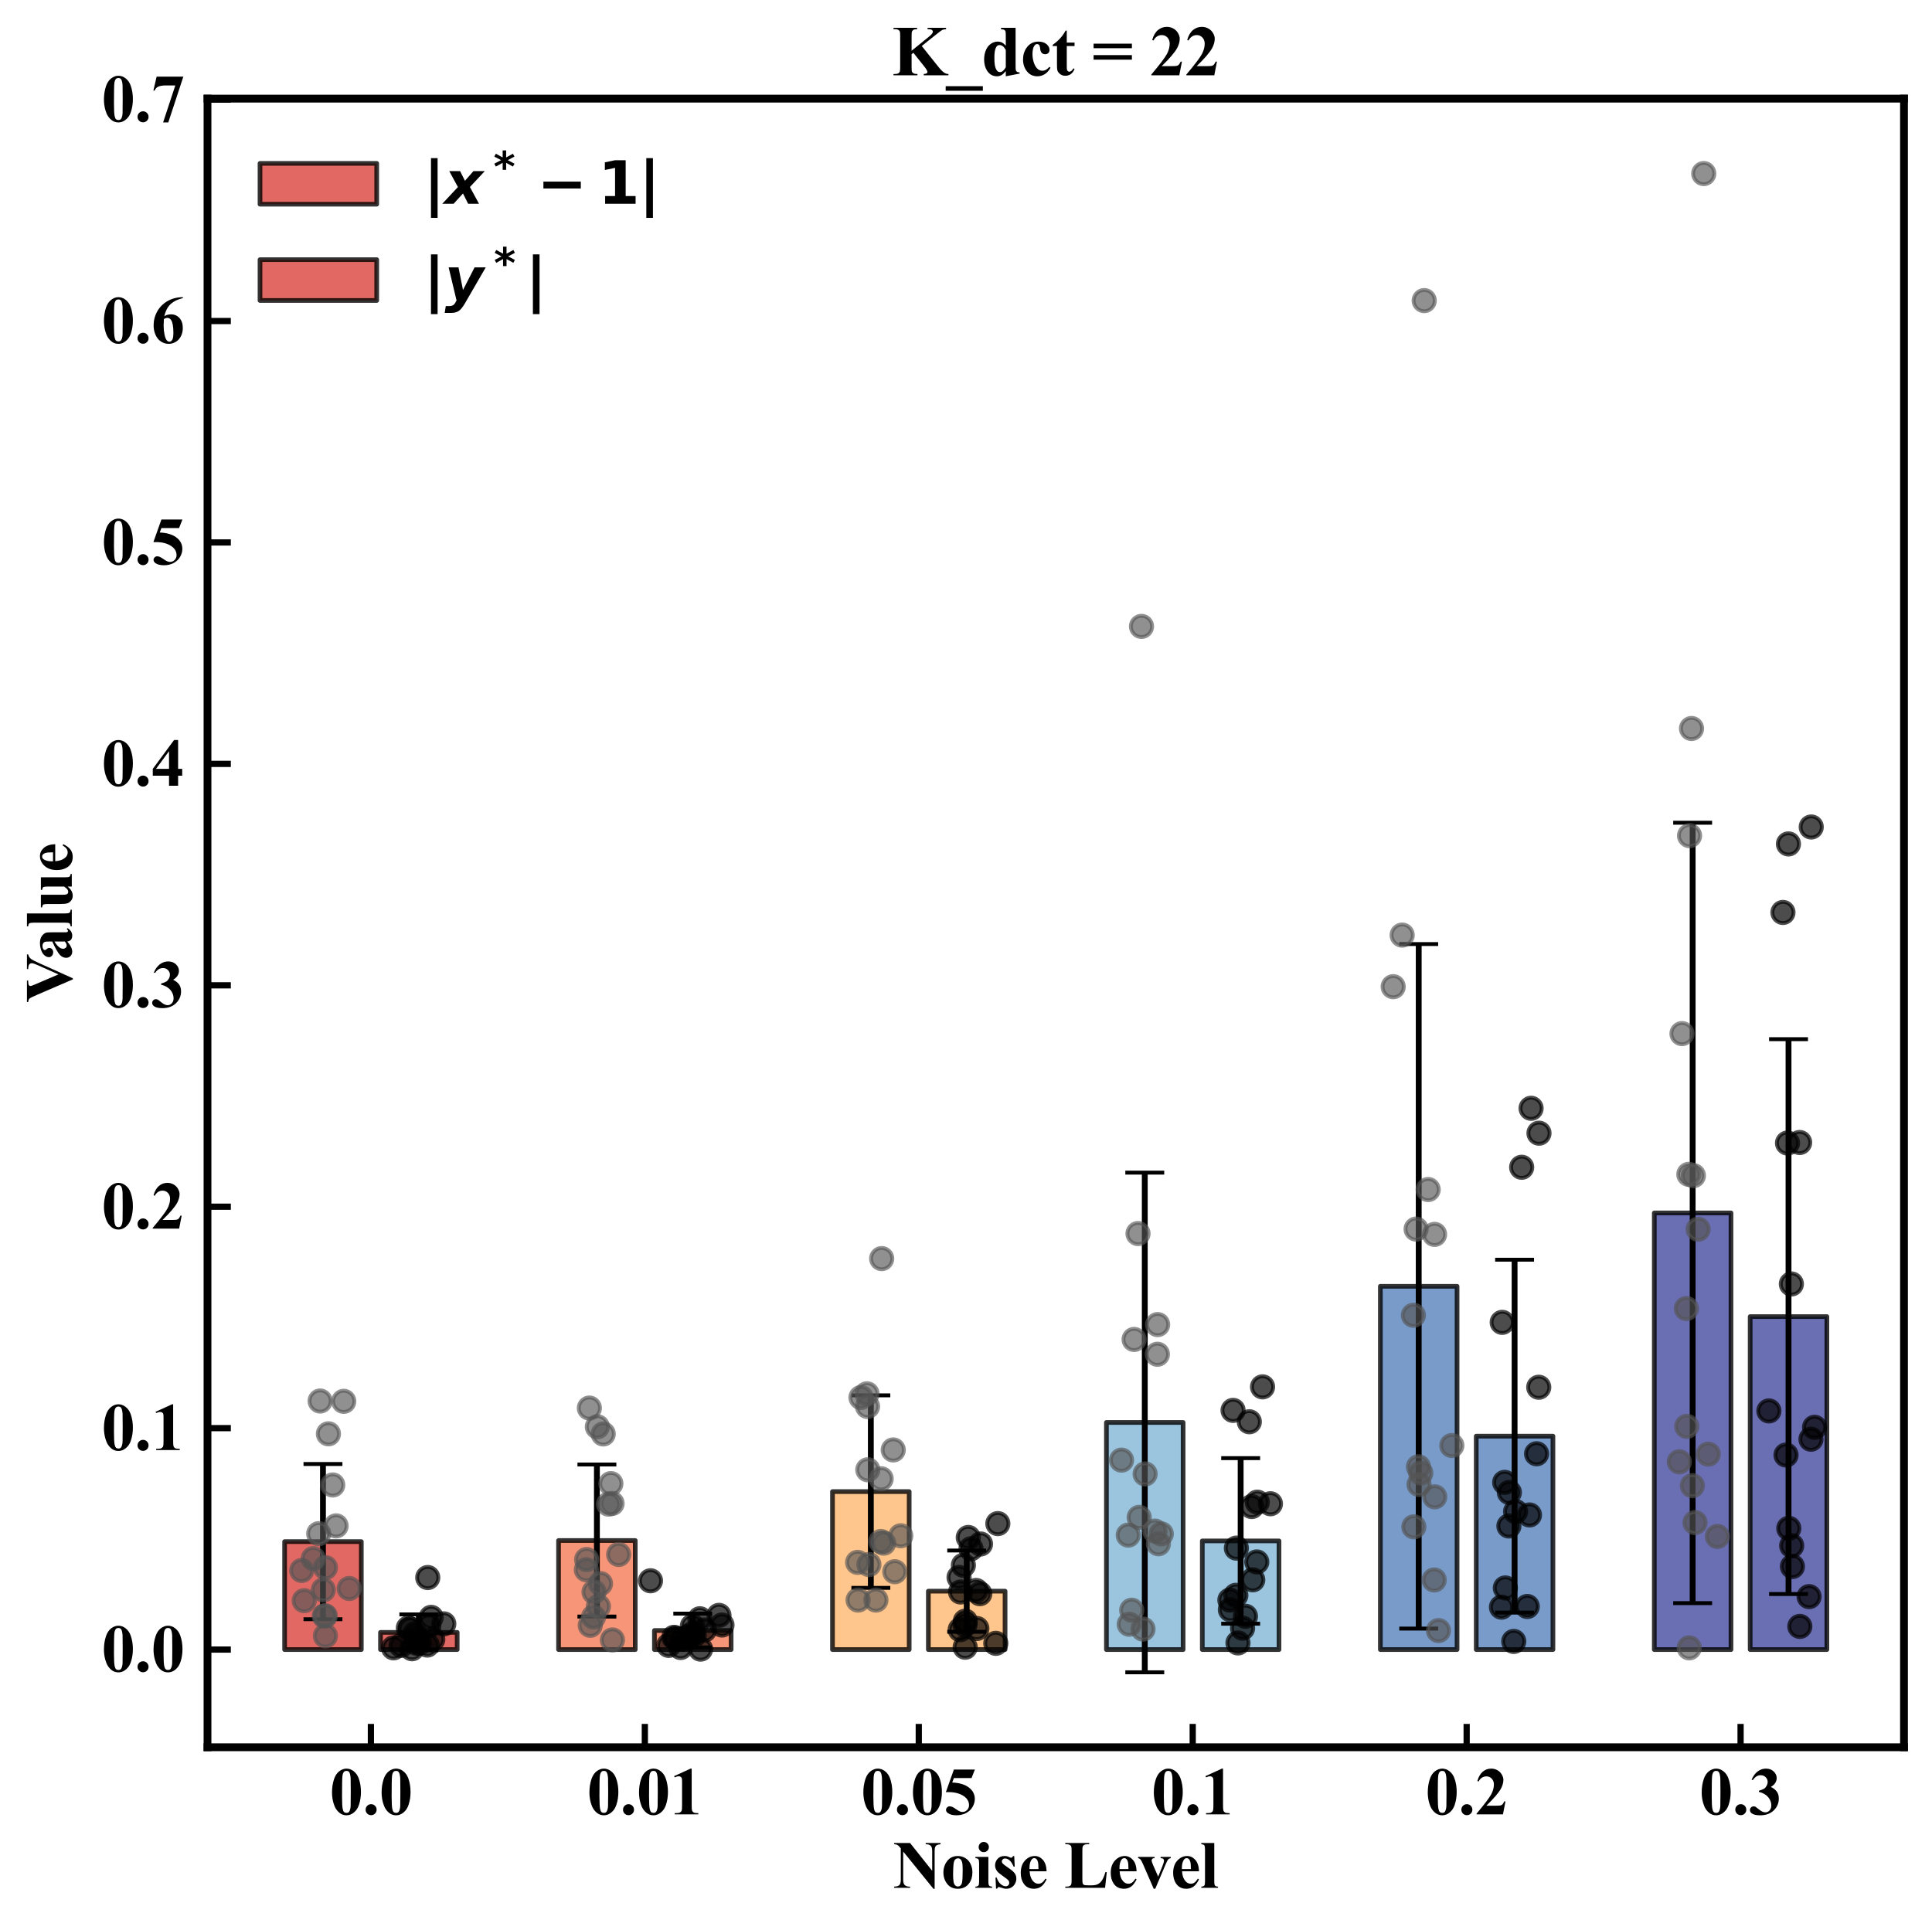 <?xml version="1.0" encoding="utf-8" standalone="no"?>
<!DOCTYPE svg PUBLIC "-//W3C//DTD SVG 1.1//EN"
  "http://www.w3.org/Graphics/SVG/1.1/DTD/svg11.dtd">
<svg xmlns:xlink="http://www.w3.org/1999/xlink" width="496.674pt" height="496.271pt" viewBox="0 0 496.674 496.271" xmlns="http://www.w3.org/2000/svg" version="1.1">
 <defs>
  <style type="text/css">*{stroke-linejoin: round; stroke-linecap: butt}</style>
 </defs>
 <g id="figure_1">
  <g id="patch_1">
   <path d="M 0 496.271 
L 496.674 496.271 
L 496.674 0 
L 0 0 
z
" style="fill: #ffffff"/>
  </g>
  <g id="axes_1">
   <g id="patch_2">
    <path d="M 53.344 449.284 
L 489.474 449.284 
L 489.474 25.364 
L 53.344 25.364 
z
" style="fill: #ffffff"/>
   </g>
   <g id="patch_3">
    <path d="M 73.168 424.167 
L 92.886 424.167 
L 92.886 396.407 
L 73.168 396.407 
z
" clip-path="url(#pfd3cba67b7)" style="fill: #db443c; opacity: 0.8; stroke: #000000; stroke-width: 1.2; stroke-linejoin: miter"/>
   </g>
   <g id="patch_4">
    <path d="M 143.591 424.167 
L 163.309 424.167 
L 163.309 396.129 
L 143.591 396.129 
z
" clip-path="url(#pfd3cba67b7)" style="fill: #f57b56; opacity: 0.8; stroke: #000000; stroke-width: 1.2; stroke-linejoin: miter"/>
   </g>
   <g id="patch_5">
    <path d="M 214.014 424.167 
L 233.732 424.167 
L 233.732 383.549 
L 214.014 383.549 
z
" clip-path="url(#pfd3cba67b7)" style="fill: #fdb670; opacity: 0.8; stroke: #000000; stroke-width: 1.2; stroke-linejoin: miter"/>
   </g>
   <g id="patch_6">
    <path d="M 284.437 424.167 
L 304.155 424.167 
L 304.155 365.772 
L 284.437 365.772 
z
" clip-path="url(#pfd3cba67b7)" style="fill: #82b5d5; opacity: 0.8; stroke: #000000; stroke-width: 1.2; stroke-linejoin: miter"/>
   </g>
   <g id="patch_7">
    <path d="M 354.86 424.167 
L 374.578 424.167 
L 374.578 330.76 
L 354.86 330.76 
z
" clip-path="url(#pfd3cba67b7)" style="fill: #5682bb; opacity: 0.8; stroke: #000000; stroke-width: 1.2; stroke-linejoin: miter"/>
   </g>
   <g id="patch_8">
    <path d="M 425.283 424.167 
L 445.001 424.167 
L 445.001 311.89 
L 425.283 311.89 
z
" clip-path="url(#pfd3cba67b7)" style="fill: #454a9f; opacity: 0.8; stroke: #000000; stroke-width: 1.2; stroke-linejoin: miter"/>
   </g>
   <g id="patch_9">
    <path d="M 97.816 424.167 
L 117.534 424.167 
L 117.534 419.751 
L 97.816 419.751 
z
" clip-path="url(#pfd3cba67b7)" style="fill: #db443c; opacity: 0.8; stroke: #000000; stroke-width: 1.2; stroke-linejoin: miter"/>
   </g>
   <g id="patch_10">
    <path d="M 168.239 424.167 
L 187.957 424.167 
L 187.957 419.267 
L 168.239 419.267 
z
" clip-path="url(#pfd3cba67b7)" style="fill: #f57b56; opacity: 0.8; stroke: #000000; stroke-width: 1.2; stroke-linejoin: miter"/>
   </g>
   <g id="patch_11">
    <path d="M 238.662 424.167 
L 258.38 424.167 
L 258.38 409.145 
L 238.662 409.145 
z
" clip-path="url(#pfd3cba67b7)" style="fill: #fdb670; opacity: 0.8; stroke: #000000; stroke-width: 1.2; stroke-linejoin: miter"/>
   </g>
   <g id="patch_12">
    <path d="M 309.085 424.167 
L 328.803 424.167 
L 328.803 396.229 
L 309.085 396.229 
z
" clip-path="url(#pfd3cba67b7)" style="fill: #82b5d5; opacity: 0.8; stroke: #000000; stroke-width: 1.2; stroke-linejoin: miter"/>
   </g>
   <g id="patch_13">
    <path d="M 379.508 424.167 
L 399.226 424.167 
L 399.226 369.291 
L 379.508 369.291 
z
" clip-path="url(#pfd3cba67b7)" style="fill: #5682bb; opacity: 0.8; stroke: #000000; stroke-width: 1.2; stroke-linejoin: miter"/>
   </g>
   <g id="patch_14">
    <path d="M 449.931 424.167 
L 469.65 424.167 
L 469.65 338.546 
L 449.931 338.546 
z
" clip-path="url(#pfd3cba67b7)" style="fill: #454a9f; opacity: 0.8; stroke: #000000; stroke-width: 1.2; stroke-linejoin: miter"/>
   </g>
   <g id="matplotlib.axis_1">
    <g id="xtick_1">
     <g id="line2d_1">
      <defs>
       <path id="m4e5612e20b" d="M 0 0 
L 0 -6 
" style="stroke: #000000; stroke-width: 1.6"/>
      </defs>
      <g>
       <use xlink:href="#m4e5612e20b" x="95.351" y="449.284" style="stroke: #000000; stroke-width: 1.6"/>
      </g>
     </g>
     <g id="text_1">
      <!-- 0.0 -->
      <g transform="translate(84.726 466.541) scale(0.17 -0.17)">
       <defs>
        <path id="TimesNewRomanPS-BoldMT-30" d="M 2966 2119 
Q 2966 1484 2788 934 
Q 2681 597 2501 381 
Q 2322 166 2094 39 
Q 1866 -88 1597 -88 
Q 1291 -88 1044 68 
Q 797 225 606 516 
Q 469 728 366 1081 
Q 231 1559 231 2069 
Q 231 2759 425 3338 
Q 584 3816 909 4070 
Q 1234 4325 1597 4325 
Q 1966 4325 2286 4073 
Q 2606 3822 2756 3397 
Q 2966 2813 2966 2119 
z
M 2003 2125 
Q 2003 3238 1991 3422 
Q 1959 3856 1841 4009 
Q 1763 4109 1588 4109 
Q 1453 4109 1375 4034 
Q 1259 3925 1218 3648 
Q 1178 3372 1178 1719 
Q 1178 819 1241 513 
Q 1288 291 1375 216 
Q 1463 141 1606 141 
Q 1763 141 1841 241 
Q 1972 416 1991 781 
L 2003 2125 
z
" transform="scale(0.016)"/>
        <path id="TimesNewRomanPS-BoldMT-2e" d="M 800 963 
Q 1019 963 1170 809 
Q 1322 656 1322 441 
Q 1322 225 1169 73 
Q 1016 -78 800 -78 
Q 584 -78 432 73 
Q 281 225 281 441 
Q 281 656 432 809 
Q 584 963 800 963 
z
" transform="scale(0.016)"/>
       </defs>
       <use xlink:href="#TimesNewRomanPS-BoldMT-30"/>
       <use xlink:href="#TimesNewRomanPS-BoldMT-2e" x="50"/>
       <use xlink:href="#TimesNewRomanPS-BoldMT-30" x="75"/>
      </g>
     </g>
    </g>
    <g id="xtick_2">
     <g id="line2d_2">
      <g>
       <use xlink:href="#m4e5612e20b" x="165.774" y="449.284" style="stroke: #000000; stroke-width: 1.6"/>
      </g>
     </g>
     <g id="text_2">
      <!-- 0.01 -->
      <g transform="translate(150.899 466.541) scale(0.17 -0.17)">
       <defs>
        <path id="TimesNewRomanPS-BoldMT-31" d="M 2084 4325 
L 2084 859 
Q 2084 469 2118 361 
Q 2153 253 2262 184 
Q 2372 116 2613 116 
L 2709 116 
L 2709 0 
L 478 0 
L 478 116 
L 591 116 
Q 863 116 978 178 
Q 1094 241 1134 350 
Q 1175 459 1175 859 
L 1175 3056 
Q 1175 3350 1147 3423 
Q 1119 3497 1042 3548 
Q 966 3600 866 3600 
Q 706 3600 478 3500 
L 422 3613 
L 1981 4325 
L 2084 4325 
z
" transform="scale(0.016)"/>
       </defs>
       <use xlink:href="#TimesNewRomanPS-BoldMT-30"/>
       <use xlink:href="#TimesNewRomanPS-BoldMT-2e" x="50"/>
       <use xlink:href="#TimesNewRomanPS-BoldMT-30" x="75"/>
       <use xlink:href="#TimesNewRomanPS-BoldMT-31" x="125"/>
      </g>
     </g>
    </g>
    <g id="xtick_3">
     <g id="line2d_3">
      <g>
       <use xlink:href="#m4e5612e20b" x="236.197" y="449.284" style="stroke: #000000; stroke-width: 1.6"/>
      </g>
     </g>
     <g id="text_3">
      <!-- 0.05 -->
      <g transform="translate(221.322 466.541) scale(0.17 -0.17)">
       <defs>
        <path id="TimesNewRomanPS-BoldMT-35" d="M 975 4238 
L 2959 4238 
L 2644 3431 
L 975 3431 
L 816 3009 
Q 1894 2969 2475 2472 
Q 2953 2063 2953 1453 
Q 2953 1063 2731 689 
Q 2509 316 2106 114 
Q 1703 -88 1222 -88 
Q 703 -88 425 106 
Q 231 244 231 419 
Q 231 553 332 656 
Q 434 759 569 759 
Q 691 759 816 709 
Q 941 659 1244 447 
Q 1434 316 1572 266 
Q 1669 228 1791 228 
Q 2047 228 2226 415 
Q 2406 603 2406 866 
Q 2406 1416 1856 1759 
Q 1306 2103 469 2103 
Q 384 2103 216 2100 
L 975 4238 
z
" transform="scale(0.016)"/>
       </defs>
       <use xlink:href="#TimesNewRomanPS-BoldMT-30"/>
       <use xlink:href="#TimesNewRomanPS-BoldMT-2e" x="50"/>
       <use xlink:href="#TimesNewRomanPS-BoldMT-30" x="75"/>
       <use xlink:href="#TimesNewRomanPS-BoldMT-35" x="125"/>
      </g>
     </g>
    </g>
    <g id="xtick_4">
     <g id="line2d_4">
      <g>
       <use xlink:href="#m4e5612e20b" x="306.62" y="449.284" style="stroke: #000000; stroke-width: 1.6"/>
      </g>
     </g>
     <g id="text_4">
      <!-- 0.1 -->
      <g transform="translate(295.995 466.541) scale(0.17 -0.17)">
       <use xlink:href="#TimesNewRomanPS-BoldMT-30"/>
       <use xlink:href="#TimesNewRomanPS-BoldMT-2e" x="50"/>
       <use xlink:href="#TimesNewRomanPS-BoldMT-31" x="75"/>
      </g>
     </g>
    </g>
    <g id="xtick_5">
     <g id="line2d_5">
      <g>
       <use xlink:href="#m4e5612e20b" x="377.043" y="449.284" style="stroke: #000000; stroke-width: 1.6"/>
      </g>
     </g>
     <g id="text_5">
      <!-- 0.2 -->
      <g transform="translate(366.418 466.541) scale(0.17 -0.17)">
       <defs>
        <path id="TimesNewRomanPS-BoldMT-32" d="M 2650 0 
L 156 0 
L 156 69 
Q 1303 1434 1548 1906 
Q 1794 2378 1794 2828 
Q 1794 3156 1591 3373 
Q 1388 3591 1094 3591 
Q 613 3591 347 3109 
L 231 3150 
Q 400 3750 744 4037 
Q 1088 4325 1538 4325 
Q 1859 4325 2125 4175 
Q 2391 4025 2541 3764 
Q 2691 3503 2691 3275 
Q 2691 2859 2459 2431 
Q 2144 1853 1081 819 
L 1997 819 
Q 2334 819 2436 847 
Q 2538 875 2603 942 
Q 2669 1009 2775 1225 
L 2888 1225 
L 2650 0 
z
" transform="scale(0.016)"/>
       </defs>
       <use xlink:href="#TimesNewRomanPS-BoldMT-30"/>
       <use xlink:href="#TimesNewRomanPS-BoldMT-2e" x="50"/>
       <use xlink:href="#TimesNewRomanPS-BoldMT-32" x="75"/>
      </g>
     </g>
    </g>
    <g id="xtick_6">
     <g id="line2d_6">
      <g>
       <use xlink:href="#m4e5612e20b" x="447.466" y="449.284" style="stroke: #000000; stroke-width: 1.6"/>
      </g>
     </g>
     <g id="text_6">
      <!-- 0.3 -->
      <g transform="translate(436.841 466.541) scale(0.17 -0.17)">
       <defs>
        <path id="TimesNewRomanPS-BoldMT-33" d="M 947 2125 
L 947 2234 
Q 1303 2338 1440 2427 
Q 1578 2516 1678 2698 
Q 1778 2881 1778 3069 
Q 1778 3328 1589 3514 
Q 1400 3700 1119 3700 
Q 681 3700 375 3238 
L 259 3278 
Q 484 3800 836 4062 
Q 1188 4325 1619 4325 
Q 2059 4325 2345 4056 
Q 2631 3788 2631 3428 
Q 2631 3194 2498 2976 
Q 2366 2759 2081 2594 
Q 2447 2416 2639 2155 
Q 2831 1894 2831 1500 
Q 2831 838 2351 373 
Q 1872 -91 1066 -91 
Q 528 -91 281 88 
Q 103 213 103 409 
Q 103 553 206 654 
Q 309 756 444 756 
Q 547 756 638 713 
Q 688 688 992 439 
Q 1297 191 1563 191 
Q 1794 191 1959 373 
Q 2125 556 2125 838 
Q 2125 1266 1825 1627 
Q 1525 1988 947 2125 
z
" transform="scale(0.016)"/>
       </defs>
       <use xlink:href="#TimesNewRomanPS-BoldMT-30"/>
       <use xlink:href="#TimesNewRomanPS-BoldMT-2e" x="50"/>
       <use xlink:href="#TimesNewRomanPS-BoldMT-33" x="75"/>
      </g>
     </g>
    </g>
    <g id="text_7">
     <!-- Noise Level -->
     <g transform="translate(229.624 485.435) scale(0.17 -0.17)">
      <defs>
       <path id="TimesNewRomanPS-BoldMT-4e" d="M 1594 4238 
L 3684 1609 
L 3684 3431 
Q 3684 3813 3575 3947 
Q 3425 4128 3072 4122 
L 3072 4238 
L 4472 4238 
L 4472 4122 
Q 4203 4088 4111 4033 
Q 4019 3978 3967 3854 
Q 3916 3731 3916 3431 
L 3916 -97 
L 3809 -97 
L 944 3431 
L 944 738 
Q 944 372 1111 244 
Q 1278 116 1494 116 
L 1594 116 
L 1594 0 
L 91 0 
L 91 116 
Q 441 119 578 259 
Q 716 400 716 738 
L 716 3728 
L 625 3841 
Q 491 4009 387 4062 
Q 284 4116 91 4122 
L 91 4238 
L 1594 4238 
z
" transform="scale(0.016)"/>
       <path id="TimesNewRomanPS-BoldMT-6f" d="M 1594 3009 
Q 1975 3009 2303 2812 
Q 2631 2616 2801 2253 
Q 2972 1891 2972 1459 
Q 2972 838 2656 419 
Q 2275 -88 1603 -88 
Q 944 -88 587 375 
Q 231 838 231 1447 
Q 231 2075 595 2542 
Q 959 3009 1594 3009 
z
M 1606 2788 
Q 1447 2788 1333 2667 
Q 1219 2547 1183 2192 
Q 1147 1838 1147 1206 
Q 1147 872 1191 581 
Q 1225 359 1337 243 
Q 1450 128 1594 128 
Q 1734 128 1828 206 
Q 1950 313 1991 503 
Q 2053 800 2053 1703 
Q 2053 2234 1993 2432 
Q 1934 2631 1819 2722 
Q 1738 2788 1606 2788 
z
" transform="scale(0.016)"/>
       <path id="TimesNewRomanPS-BoldMT-69" d="M 919 4338 
Q 1122 4338 1262 4195 
Q 1403 4053 1403 3853 
Q 1403 3653 1261 3512 
Q 1119 3372 919 3372 
Q 719 3372 578 3512 
Q 438 3653 438 3853 
Q 438 4053 578 4195 
Q 719 4338 919 4338 
z
M 1356 2922 
L 1356 606 
Q 1356 297 1428 211 
Q 1500 125 1709 113 
L 1709 0 
L 131 0 
L 131 113 
Q 325 119 419 225 
Q 481 297 481 606 
L 481 2313 
Q 481 2622 409 2708 
Q 338 2794 131 2806 
L 131 2922 
L 1356 2922 
z
" transform="scale(0.016)"/>
       <path id="TimesNewRomanPS-BoldMT-73" d="M 2063 3003 
L 2109 2006 
L 2003 2006 
Q 1813 2450 1608 2612 
Q 1403 2775 1200 2775 
Q 1072 2775 981 2689 
Q 891 2603 891 2491 
Q 891 2406 953 2328 
Q 1053 2200 1512 1889 
Q 1972 1578 2117 1361 
Q 2263 1144 2263 875 
Q 2263 631 2141 397 
Q 2019 163 1797 37 
Q 1575 -88 1306 -88 
Q 1097 -88 747 44 
Q 653 78 619 78 
Q 516 78 447 -78 
L 344 -78 
L 294 972 
L 400 972 
Q 541 559 786 353 
Q 1031 147 1250 147 
Q 1400 147 1495 239 
Q 1591 331 1591 463 
Q 1591 613 1497 722 
Q 1403 831 1078 1053 
Q 600 1384 459 1559 
Q 253 1816 253 2125 
Q 253 2463 486 2736 
Q 719 3009 1159 3009 
Q 1397 3009 1619 2894 
Q 1703 2847 1756 2847 
Q 1813 2847 1847 2870 
Q 1881 2894 1956 3003 
L 2063 3003 
z
" transform="scale(0.016)"/>
       <path id="TimesNewRomanPS-BoldMT-65" d="M 2691 1566 
L 1088 1566 
Q 1116 984 1397 647 
Q 1613 388 1916 388 
Q 2103 388 2256 492 
Q 2409 597 2584 869 
L 2691 800 
Q 2453 316 2165 114 
Q 1878 -88 1500 -88 
Q 850 -88 516 413 
Q 247 816 247 1413 
Q 247 2144 642 2576 
Q 1038 3009 1569 3009 
Q 2013 3009 2339 2645 
Q 2666 2281 2691 1566 
z
M 1922 1775 
Q 1922 2278 1867 2465 
Q 1813 2653 1697 2750 
Q 1631 2806 1522 2806 
Q 1359 2806 1256 2647 
Q 1072 2369 1072 1884 
L 1072 1775 
L 1922 1775 
z
" transform="scale(0.016)"/>
       <path id="TimesNewRomanPS-BoldMT-20" transform="scale(0.016)"/>
       <path id="TimesNewRomanPS-BoldMT-4c" d="M 4041 1488 
L 3881 0 
L 119 0 
L 119 116 
L 259 116 
Q 444 116 556 181 
Q 638 225 681 331 
Q 716 406 716 725 
L 716 3513 
Q 716 3838 681 3919 
Q 647 4000 542 4061 
Q 438 4122 259 4122 
L 119 4122 
L 119 4238 
L 2378 4238 
L 2378 4122 
L 2194 4122 
Q 2009 4122 1897 4056 
Q 1816 4013 1769 3906 
Q 1734 3831 1734 3513 
L 1734 813 
Q 1734 488 1771 398 
Q 1809 309 1919 266 
Q 1997 238 2297 238 
L 2650 238 
Q 2988 238 3213 356 
Q 3438 475 3602 731 
Q 3766 988 3913 1488 
L 4041 1488 
z
" transform="scale(0.016)"/>
       <path id="TimesNewRomanPS-BoldMT-76" d="M 1534 -88 
L 550 2178 
Q 372 2588 272 2697 
Q 200 2778 59 2806 
L 59 2922 
L 1613 2922 
L 1613 2806 
Q 1466 2806 1413 2753 
Q 1338 2684 1338 2591 
Q 1338 2475 1475 2156 
L 1956 1059 
L 2341 2006 
Q 2506 2413 2506 2581 
Q 2506 2678 2436 2739 
Q 2366 2800 2188 2806 
L 2188 2922 
L 3144 2922 
L 3144 2806 
Q 3006 2788 2918 2703 
Q 2831 2619 2656 2206 
L 1681 -88 
L 1534 -88 
z
" transform="scale(0.016)"/>
       <path id="TimesNewRomanPS-BoldMT-6c" d="M 1359 4238 
L 1359 606 
Q 1359 297 1431 211 
Q 1503 125 1713 113 
L 1713 0 
L 134 0 
L 134 113 
Q 328 119 422 225 
Q 484 297 484 606 
L 484 3631 
Q 484 3938 412 4023 
Q 341 4109 134 4122 
L 134 4238 
L 1359 4238 
z
" transform="scale(0.016)"/>
      </defs>
      <use xlink:href="#TimesNewRomanPS-BoldMT-4e"/>
      <use xlink:href="#TimesNewRomanPS-BoldMT-6f" x="72.217"/>
      <use xlink:href="#TimesNewRomanPS-BoldMT-69" x="122.217"/>
      <use xlink:href="#TimesNewRomanPS-BoldMT-73" x="150"/>
      <use xlink:href="#TimesNewRomanPS-BoldMT-65" x="188.916"/>
      <use xlink:href="#TimesNewRomanPS-BoldMT-20" x="233.301"/>
      <use xlink:href="#TimesNewRomanPS-BoldMT-4c" x="258.301"/>
      <use xlink:href="#TimesNewRomanPS-BoldMT-65" x="325"/>
      <use xlink:href="#TimesNewRomanPS-BoldMT-76" x="369.385"/>
      <use xlink:href="#TimesNewRomanPS-BoldMT-65" x="419.385"/>
      <use xlink:href="#TimesNewRomanPS-BoldMT-6c" x="463.77"/>
     </g>
    </g>
   </g>
   <g id="matplotlib.axis_2">
    <g id="ytick_1">
     <g id="line2d_7">
      <defs>
       <path id="m67b076b1f3" d="M 0 0 
L 6 0 
" style="stroke: #000000; stroke-width: 1.6"/>
      </defs>
      <g>
       <use xlink:href="#m67b076b1f3" x="53.344" y="424.167" style="stroke: #000000; stroke-width: 1.6"/>
      </g>
     </g>
     <g id="text_8">
      <!-- 0.0 -->
      <g transform="translate(26.094 429.795) scale(0.17 -0.17)">
       <use xlink:href="#TimesNewRomanPS-BoldMT-30"/>
       <use xlink:href="#TimesNewRomanPS-BoldMT-2e" x="50"/>
       <use xlink:href="#TimesNewRomanPS-BoldMT-30" x="75"/>
      </g>
     </g>
    </g>
    <g id="ytick_2">
     <g id="line2d_8">
      <g>
       <use xlink:href="#m67b076b1f3" x="53.344" y="367.23" style="stroke: #000000; stroke-width: 1.6"/>
      </g>
     </g>
     <g id="text_9">
      <!-- 0.1 -->
      <g transform="translate(26.094 372.859) scale(0.17 -0.17)">
       <use xlink:href="#TimesNewRomanPS-BoldMT-30"/>
       <use xlink:href="#TimesNewRomanPS-BoldMT-2e" x="50"/>
       <use xlink:href="#TimesNewRomanPS-BoldMT-31" x="75"/>
      </g>
     </g>
    </g>
    <g id="ytick_3">
     <g id="line2d_9">
      <g>
       <use xlink:href="#m67b076b1f3" x="53.344" y="310.294" style="stroke: #000000; stroke-width: 1.6"/>
      </g>
     </g>
     <g id="text_10">
      <!-- 0.2 -->
      <g transform="translate(26.094 315.923) scale(0.17 -0.17)">
       <use xlink:href="#TimesNewRomanPS-BoldMT-30"/>
       <use xlink:href="#TimesNewRomanPS-BoldMT-2e" x="50"/>
       <use xlink:href="#TimesNewRomanPS-BoldMT-32" x="75"/>
      </g>
     </g>
    </g>
    <g id="ytick_4">
     <g id="line2d_10">
      <g>
       <use xlink:href="#m67b076b1f3" x="53.344" y="253.358" style="stroke: #000000; stroke-width: 1.6"/>
      </g>
     </g>
     <g id="text_11">
      <!-- 0.3 -->
      <g transform="translate(26.094 258.986) scale(0.17 -0.17)">
       <use xlink:href="#TimesNewRomanPS-BoldMT-30"/>
       <use xlink:href="#TimesNewRomanPS-BoldMT-2e" x="50"/>
       <use xlink:href="#TimesNewRomanPS-BoldMT-33" x="75"/>
      </g>
     </g>
    </g>
    <g id="ytick_5">
     <g id="line2d_11">
      <g>
       <use xlink:href="#m67b076b1f3" x="53.344" y="196.421" style="stroke: #000000; stroke-width: 1.6"/>
      </g>
     </g>
     <g id="text_12">
      <!-- 0.4 -->
      <g transform="translate(26.094 202.05) scale(0.17 -0.17)">
       <defs>
        <path id="TimesNewRomanPS-BoldMT-34" d="M 159 1597 
L 2172 4325 
L 2553 4325 
L 2553 1597 
L 2941 1597 
L 2941 950 
L 2553 950 
L 2553 0 
L 1694 0 
L 1694 950 
L 159 950 
L 159 1597 
z
M 463 1597 
L 1694 1597 
L 1694 3269 
L 463 1597 
z
" transform="scale(0.016)"/>
       </defs>
       <use xlink:href="#TimesNewRomanPS-BoldMT-30"/>
       <use xlink:href="#TimesNewRomanPS-BoldMT-2e" x="50"/>
       <use xlink:href="#TimesNewRomanPS-BoldMT-34" x="75"/>
      </g>
     </g>
    </g>
    <g id="ytick_6">
     <g id="line2d_12">
      <g>
       <use xlink:href="#m67b076b1f3" x="53.344" y="139.485" style="stroke: #000000; stroke-width: 1.6"/>
      </g>
     </g>
     <g id="text_13">
      <!-- 0.5 -->
      <g transform="translate(26.094 145.113) scale(0.17 -0.17)">
       <use xlink:href="#TimesNewRomanPS-BoldMT-30"/>
       <use xlink:href="#TimesNewRomanPS-BoldMT-2e" x="50"/>
       <use xlink:href="#TimesNewRomanPS-BoldMT-35" x="75"/>
      </g>
     </g>
    </g>
    <g id="ytick_7">
     <g id="line2d_13">
      <g>
       <use xlink:href="#m67b076b1f3" x="53.344" y="82.549" style="stroke: #000000; stroke-width: 1.6"/>
      </g>
     </g>
     <g id="text_14">
      <!-- 0.6 -->
      <g transform="translate(26.094 88.177) scale(0.17 -0.17)">
       <defs>
        <path id="TimesNewRomanPS-BoldMT-36" d="M 3006 4325 
L 3006 4238 
Q 2441 4094 2098 3867 
Q 1756 3641 1557 3317 
Q 1359 2994 1250 2516 
Q 1388 2609 1478 2638 
Q 1681 2700 1888 2700 
Q 2363 2700 2680 2354 
Q 2997 2009 2997 1413 
Q 2997 994 2825 644 
Q 2653 294 2337 103 
Q 2022 -88 1663 -88 
Q 1272 -88 940 126 
Q 609 341 423 753 
Q 238 1166 238 1650 
Q 238 2363 580 2977 
Q 922 3591 1551 3955 
Q 2181 4319 3006 4325 
z
M 1209 2263 
Q 1184 1831 1184 1631 
Q 1184 1200 1267 797 
Q 1350 394 1494 231 
Q 1597 116 1738 116 
Q 1881 116 1993 283 
Q 2106 450 2106 963 
Q 2106 1825 1897 2153 
Q 1763 2366 1534 2366 
Q 1409 2366 1209 2263 
z
" transform="scale(0.016)"/>
       </defs>
       <use xlink:href="#TimesNewRomanPS-BoldMT-30"/>
       <use xlink:href="#TimesNewRomanPS-BoldMT-2e" x="50"/>
       <use xlink:href="#TimesNewRomanPS-BoldMT-36" x="75"/>
      </g>
     </g>
    </g>
    <g id="ytick_8">
     <g id="line2d_14">
      <g>
       <use xlink:href="#m67b076b1f3" x="53.344" y="25.612" style="stroke: #000000; stroke-width: 1.6"/>
      </g>
     </g>
     <g id="text_15">
      <!-- 0.7 -->
      <g transform="translate(26.094 31.241) scale(0.17 -0.17)">
       <defs>
        <path id="TimesNewRomanPS-BoldMT-37" d="M 1134 -88 
L 2288 3409 
L 1409 3409 
Q 894 3409 634 3275 
Q 453 3181 334 2922 
L 216 2922 
L 522 4238 
L 3047 4238 
L 1625 -88 
L 1134 -88 
z
" transform="scale(0.016)"/>
       </defs>
       <use xlink:href="#TimesNewRomanPS-BoldMT-30"/>
       <use xlink:href="#TimesNewRomanPS-BoldMT-2e" x="50"/>
       <use xlink:href="#TimesNewRomanPS-BoldMT-37" x="75"/>
      </g>
     </g>
    </g>
    <g id="text_16">
     <!-- Value -->
     <g transform="translate(18.457 257.798) rotate(-90) scale(0.17 -0.17)">
      <defs>
       <path id="TimesNewRomanPS-BoldMT-56" d="M 4556 4238 
L 4556 4122 
Q 4325 4084 4144 3875 
Q 4013 3719 3753 3141 
L 2294 -97 
L 2191 -97 
L 738 3272 
Q 475 3881 386 3987 
Q 297 4094 50 4122 
L 50 4238 
L 2081 4238 
L 2081 4122 
L 2013 4122 
Q 1738 4122 1638 4053 
Q 1566 4006 1566 3916 
Q 1566 3859 1591 3782 
Q 1616 3706 1759 3372 
L 2663 1263 
L 3500 3141 
Q 3650 3481 3684 3597 
Q 3719 3713 3719 3794 
Q 3719 3888 3669 3959 
Q 3619 4031 3522 4069 
Q 3388 4122 3166 4122 
L 3166 4238 
L 4556 4238 
z
" transform="scale(0.016)"/>
       <path id="TimesNewRomanPS-BoldMT-61" d="M 1828 431 
Q 1294 -41 869 -41 
Q 619 -41 453 123 
Q 288 288 288 534 
Q 288 869 575 1136 
Q 863 1403 1828 1847 
L 1828 2141 
Q 1828 2472 1792 2558 
Q 1756 2644 1656 2708 
Q 1556 2772 1431 2772 
Q 1228 2772 1097 2681 
Q 1016 2625 1016 2550 
Q 1016 2484 1103 2388 
Q 1222 2253 1222 2128 
Q 1222 1975 1108 1867 
Q 994 1759 809 1759 
Q 613 1759 480 1878 
Q 347 1997 347 2156 
Q 347 2381 525 2586 
Q 703 2791 1022 2900 
Q 1341 3009 1684 3009 
Q 2100 3009 2342 2832 
Q 2584 2656 2656 2450 
Q 2700 2319 2700 1847 
L 2700 713 
Q 2700 513 2715 461 
Q 2731 409 2762 384 
Q 2794 359 2834 359 
Q 2916 359 3000 475 
L 3094 400 
Q 2938 169 2770 64 
Q 2603 -41 2391 -41 
Q 2141 -41 2000 76 
Q 1859 194 1828 431 
z
M 1828 659 
L 1828 1638 
Q 1450 1416 1266 1163 
Q 1144 994 1144 822 
Q 1144 678 1247 569 
Q 1325 484 1466 484 
Q 1622 484 1828 659 
z
" transform="scale(0.016)"/>
       <path id="TimesNewRomanPS-BoldMT-75" d="M 3038 2922 
L 3038 634 
Q 3038 300 3100 217 
Q 3163 134 3353 113 
L 3353 0 
L 2163 0 
L 2163 391 
Q 1953 141 1743 26 
Q 1534 -88 1275 -88 
Q 1028 -88 836 64 
Q 644 216 578 419 
Q 513 622 513 1128 
L 513 2288 
Q 513 2619 452 2700 
Q 391 2781 197 2806 
L 197 2922 
L 1388 2922 
L 1388 925 
Q 1388 613 1417 522 
Q 1447 431 1511 384 
Q 1575 338 1659 338 
Q 1772 338 1863 397 
Q 1988 478 2163 725 
L 2163 2288 
Q 2163 2619 2102 2700 
Q 2041 2781 1847 2806 
L 1847 2922 
L 3038 2922 
z
" transform="scale(0.016)"/>
      </defs>
      <use xlink:href="#TimesNewRomanPS-BoldMT-56"/>
      <use xlink:href="#TimesNewRomanPS-BoldMT-61" x="63.092"/>
      <use xlink:href="#TimesNewRomanPS-BoldMT-6c" x="113.092"/>
      <use xlink:href="#TimesNewRomanPS-BoldMT-75" x="140.875"/>
      <use xlink:href="#TimesNewRomanPS-BoldMT-65" x="196.49"/>
     </g>
    </g>
   </g>
   <g id="LineCollection_1">
    <path d="M 83.027 416.364 
L 83.027 376.45 
" clip-path="url(#pfd3cba67b7)" style="fill: none; stroke: #000000; stroke-width: 1.5"/>
    <path d="M 153.45 415.682 
L 153.45 376.576 
" clip-path="url(#pfd3cba67b7)" style="fill: none; stroke: #000000; stroke-width: 1.5"/>
    <path d="M 223.873 408.3 
L 223.873 358.798 
" clip-path="url(#pfd3cba67b7)" style="fill: none; stroke: #000000; stroke-width: 1.5"/>
    <path d="M 294.296 430.015 
L 294.296 301.529 
" clip-path="url(#pfd3cba67b7)" style="fill: none; stroke: #000000; stroke-width: 1.5"/>
    <path d="M 364.719 418.766 
L 364.719 242.754 
" clip-path="url(#pfd3cba67b7)" style="fill: none; stroke: #000000; stroke-width: 1.5"/>
    <path d="M 435.142 412.223 
L 435.142 211.557 
" clip-path="url(#pfd3cba67b7)" style="fill: none; stroke: #000000; stroke-width: 1.5"/>
   </g>
   <g id="line2d_15">
    <defs>
     <path id="m2f7742e8e3" d="M 5 0 
L -5 -0 
" style="stroke: #000000"/>
    </defs>
    <g clip-path="url(#pfd3cba67b7)">
     <use xlink:href="#m2f7742e8e3" x="83.027" y="416.364" style="stroke: #000000"/>
     <use xlink:href="#m2f7742e8e3" x="153.45" y="415.682" style="stroke: #000000"/>
     <use xlink:href="#m2f7742e8e3" x="223.873" y="408.3" style="stroke: #000000"/>
     <use xlink:href="#m2f7742e8e3" x="294.296" y="430.015" style="stroke: #000000"/>
     <use xlink:href="#m2f7742e8e3" x="364.719" y="418.766" style="stroke: #000000"/>
     <use xlink:href="#m2f7742e8e3" x="435.142" y="412.223" style="stroke: #000000"/>
    </g>
   </g>
   <g id="line2d_16">
    <g clip-path="url(#pfd3cba67b7)">
     <use xlink:href="#m2f7742e8e3" x="83.027" y="376.45" style="stroke: #000000"/>
     <use xlink:href="#m2f7742e8e3" x="153.45" y="376.576" style="stroke: #000000"/>
     <use xlink:href="#m2f7742e8e3" x="223.873" y="358.798" style="stroke: #000000"/>
     <use xlink:href="#m2f7742e8e3" x="294.296" y="301.529" style="stroke: #000000"/>
     <use xlink:href="#m2f7742e8e3" x="364.719" y="242.754" style="stroke: #000000"/>
     <use xlink:href="#m2f7742e8e3" x="435.142" y="211.557" style="stroke: #000000"/>
    </g>
   </g>
   <g id="LineCollection_2">
    <path d="M 107.675 424.374 
L 107.675 415.127 
" clip-path="url(#pfd3cba67b7)" style="fill: none; stroke: #000000; stroke-width: 1.5"/>
    <path d="M 178.098 423.607 
L 178.098 414.927 
" clip-path="url(#pfd3cba67b7)" style="fill: none; stroke: #000000; stroke-width: 1.5"/>
    <path d="M 248.521 419.592 
L 248.521 398.698 
" clip-path="url(#pfd3cba67b7)" style="fill: none; stroke: #000000; stroke-width: 1.5"/>
    <path d="M 318.944 417.514 
L 318.944 374.944 
" clip-path="url(#pfd3cba67b7)" style="fill: none; stroke: #000000; stroke-width: 1.5"/>
    <path d="M 389.367 414.666 
L 389.367 323.917 
" clip-path="url(#pfd3cba67b7)" style="fill: none; stroke: #000000; stroke-width: 1.5"/>
    <path d="M 459.79 409.882 
L 459.79 267.21 
" clip-path="url(#pfd3cba67b7)" style="fill: none; stroke: #000000; stroke-width: 1.5"/>
   </g>
   <g id="line2d_17">
    <g clip-path="url(#pfd3cba67b7)">
     <use xlink:href="#m2f7742e8e3" x="107.675" y="424.374" style="stroke: #000000"/>
     <use xlink:href="#m2f7742e8e3" x="178.098" y="423.607" style="stroke: #000000"/>
     <use xlink:href="#m2f7742e8e3" x="248.521" y="419.592" style="stroke: #000000"/>
     <use xlink:href="#m2f7742e8e3" x="318.944" y="417.514" style="stroke: #000000"/>
     <use xlink:href="#m2f7742e8e3" x="389.367" y="414.666" style="stroke: #000000"/>
     <use xlink:href="#m2f7742e8e3" x="459.79" y="409.882" style="stroke: #000000"/>
    </g>
   </g>
   <g id="line2d_18">
    <g clip-path="url(#pfd3cba67b7)">
     <use xlink:href="#m2f7742e8e3" x="107.675" y="415.127" style="stroke: #000000"/>
     <use xlink:href="#m2f7742e8e3" x="178.098" y="414.927" style="stroke: #000000"/>
     <use xlink:href="#m2f7742e8e3" x="248.521" y="398.698" style="stroke: #000000"/>
     <use xlink:href="#m2f7742e8e3" x="318.944" y="374.944" style="stroke: #000000"/>
     <use xlink:href="#m2f7742e8e3" x="389.367" y="323.917" style="stroke: #000000"/>
     <use xlink:href="#m2f7742e8e3" x="459.79" y="267.21" style="stroke: #000000"/>
    </g>
   </g>
   <g id="patch_15">
    <path d="M 53.344 449.284 
L 53.344 25.364 
" style="fill: none; stroke: #000000; stroke-width: 2; stroke-linejoin: miter; stroke-linecap: square"/>
   </g>
   <g id="patch_16">
    <path d="M 489.474 449.284 
L 489.474 25.364 
" style="fill: none; stroke: #000000; stroke-width: 2; stroke-linejoin: miter; stroke-linecap: square"/>
   </g>
   <g id="patch_17">
    <path d="M 53.344 449.284 
L 489.474 449.284 
" style="fill: none; stroke: #000000; stroke-width: 2; stroke-linejoin: miter; stroke-linecap: square"/>
   </g>
   <g id="patch_18">
    <path d="M 53.344 25.364 
L 489.474 25.364 
" style="fill: none; stroke: #000000; stroke-width: 2; stroke-linejoin: miter; stroke-linecap: square"/>
   </g>
   <g id="PathCollection_1">
    <defs>
     <path id="mac6000a979" d="M 0 2.739 
C 0.726 2.739 1.423 2.45 1.936 1.936 
C 2.45 1.423 2.739 0.726 2.739 0 
C 2.739 -0.726 2.45 -1.423 1.936 -1.936 
C 1.423 -2.45 0.726 -2.739 0 -2.739 
C -0.726 -2.739 -1.423 -2.45 -1.936 -1.936 
C -2.45 -1.423 -2.739 -0.726 -2.739 0 
C -2.739 0.726 -2.45 1.423 -1.936 1.936 
C -1.423 2.45 -0.726 2.739 0 2.739 
z
" style="stroke: #555555; stroke-opacity: 0.65"/>
    </defs>
    <g clip-path="url(#pfd3cba67b7)">
     <use xlink:href="#mac6000a979" x="81.936" y="394.369" style="fill: #555555; fill-opacity: 0.65; stroke: #555555; stroke-opacity: 0.65"/>
     <use xlink:href="#mac6000a979" x="80.531" y="400.782" style="fill: #555555; fill-opacity: 0.65; stroke: #555555; stroke-opacity: 0.65"/>
     <use xlink:href="#mac6000a979" x="86.397" y="392.36" style="fill: #555555; fill-opacity: 0.65; stroke: #555555; stroke-opacity: 0.65"/>
     <use xlink:href="#mac6000a979" x="78.207" y="411.592" style="fill: #555555; fill-opacity: 0.65; stroke: #555555; stroke-opacity: 0.65"/>
     <use xlink:href="#mac6000a979" x="88.368" y="360.336" style="fill: #555555; fill-opacity: 0.65; stroke: #555555; stroke-opacity: 0.65"/>
     <use xlink:href="#mac6000a979" x="82.297" y="360.256" style="fill: #555555; fill-opacity: 0.65; stroke: #555555; stroke-opacity: 0.65"/>
     <use xlink:href="#mac6000a979" x="83.658" y="420.649" style="fill: #555555; fill-opacity: 0.65; stroke: #555555; stroke-opacity: 0.65"/>
     <use xlink:href="#mac6000a979" x="83.114" y="408.827" style="fill: #555555; fill-opacity: 0.65; stroke: #555555; stroke-opacity: 0.65"/>
     <use xlink:href="#mac6000a979" x="89.773" y="408.459" style="fill: #555555; fill-opacity: 0.65; stroke: #555555; stroke-opacity: 0.65"/>
     <use xlink:href="#mac6000a979" x="83.367" y="415.542" style="fill: #555555; fill-opacity: 0.65; stroke: #555555; stroke-opacity: 0.65"/>
     <use xlink:href="#mac6000a979" x="84.428" y="368.69" style="fill: #555555; fill-opacity: 0.65; stroke: #555555; stroke-opacity: 0.65"/>
     <use xlink:href="#mac6000a979" x="85.535" y="381.843" style="fill: #555555; fill-opacity: 0.65; stroke: #555555; stroke-opacity: 0.65"/>
     <use xlink:href="#mac6000a979" x="83.616" y="415.488" style="fill: #555555; fill-opacity: 0.65; stroke: #555555; stroke-opacity: 0.65"/>
     <use xlink:href="#mac6000a979" x="83.656" y="403.088" style="fill: #555555; fill-opacity: 0.65; stroke: #555555; stroke-opacity: 0.65"/>
     <use xlink:href="#mac6000a979" x="77.555" y="403.826" style="fill: #555555; fill-opacity: 0.65; stroke: #555555; stroke-opacity: 0.65"/>
    </g>
   </g>
   <g id="PathCollection_2">
    <defs>
     <path id="mb76a917e71" d="M 0 2.739 
C 0.726 2.739 1.423 2.45 1.936 1.936 
C 2.45 1.423 2.739 0.726 2.739 0 
C 2.739 -0.726 2.45 -1.423 1.936 -1.936 
C 1.423 -2.45 0.726 -2.739 0 -2.739 
C -0.726 -2.739 -1.423 -2.45 -1.936 -1.936 
C -2.45 -1.423 -2.739 -0.726 -2.739 0 
C -2.739 0.726 -2.45 1.423 -1.936 1.936 
C -1.423 2.45 -0.726 2.739 0 2.739 
z
" style="stroke: #000000; stroke-opacity: 0.7"/>
    </defs>
    <g clip-path="url(#pfd3cba67b7)">
     <use xlink:href="#mb76a917e71" x="107.042" y="422.511" style="fill-opacity: 0.7; stroke: #000000; stroke-opacity: 0.7"/>
     <use xlink:href="#mb76a917e71" x="110.845" y="415.886" style="fill-opacity: 0.7; stroke: #000000; stroke-opacity: 0.7"/>
     <use xlink:href="#mb76a917e71" x="109.824" y="423.009" style="fill-opacity: 0.7; stroke: #000000; stroke-opacity: 0.7"/>
     <use xlink:href="#mb76a917e71" x="107.833" y="422.532" style="fill-opacity: 0.7; stroke: #000000; stroke-opacity: 0.7"/>
     <use xlink:href="#mb76a917e71" x="111.26" y="421.52" style="fill-opacity: 0.7; stroke: #000000; stroke-opacity: 0.7"/>
     <use xlink:href="#mb76a917e71" x="101.169" y="423.722" style="fill-opacity: 0.7; stroke: #000000; stroke-opacity: 0.7"/>
     <use xlink:href="#mb76a917e71" x="103.129" y="423.101" style="fill-opacity: 0.7; stroke: #000000; stroke-opacity: 0.7"/>
     <use xlink:href="#mb76a917e71" x="109.966" y="405.646" style="fill-opacity: 0.7; stroke: #000000; stroke-opacity: 0.7"/>
     <use xlink:href="#mb76a917e71" x="105.435" y="418.862" style="fill-opacity: 0.7; stroke: #000000; stroke-opacity: 0.7"/>
     <use xlink:href="#mb76a917e71" x="105.917" y="423.952" style="fill-opacity: 0.7; stroke: #000000; stroke-opacity: 0.7"/>
     <use xlink:href="#mb76a917e71" x="104.977" y="418.615" style="fill-opacity: 0.7; stroke: #000000; stroke-opacity: 0.7"/>
     <use xlink:href="#mb76a917e71" x="110.239" y="418.106" style="fill-opacity: 0.7; stroke: #000000; stroke-opacity: 0.7"/>
     <use xlink:href="#mb76a917e71" x="106.692" y="420.11" style="fill-opacity: 0.7; stroke: #000000; stroke-opacity: 0.7"/>
     <use xlink:href="#mb76a917e71" x="114.09" y="417.56" style="fill-opacity: 0.7; stroke: #000000; stroke-opacity: 0.7"/>
     <use xlink:href="#mb76a917e71" x="107.106" y="421.125" style="fill-opacity: 0.7; stroke: #000000; stroke-opacity: 0.7"/>
    </g>
   </g>
   <g id="PathCollection_3">
    <g clip-path="url(#pfd3cba67b7)">
     <use xlink:href="#mac6000a979" x="157.347" y="386.597" style="fill: #555555; fill-opacity: 0.65; stroke: #555555; stroke-opacity: 0.65"/>
     <use xlink:href="#mac6000a979" x="159.041" y="399.712" style="fill: #555555; fill-opacity: 0.65; stroke: #555555; stroke-opacity: 0.65"/>
     <use xlink:href="#mac6000a979" x="156.446" y="386.766" style="fill: #555555; fill-opacity: 0.65; stroke: #555555; stroke-opacity: 0.65"/>
     <use xlink:href="#mac6000a979" x="151.743" y="417.933" style="fill: #555555; fill-opacity: 0.65; stroke: #555555; stroke-opacity: 0.65"/>
     <use xlink:href="#mac6000a979" x="155.076" y="368.722" style="fill: #555555; fill-opacity: 0.65; stroke: #555555; stroke-opacity: 0.65"/>
     <use xlink:href="#mac6000a979" x="151.513" y="362.065" style="fill: #555555; fill-opacity: 0.65; stroke: #555555; stroke-opacity: 0.65"/>
     <use xlink:href="#mac6000a979" x="152.585" y="415.783" style="fill: #555555; fill-opacity: 0.65; stroke: #555555; stroke-opacity: 0.65"/>
     <use xlink:href="#mac6000a979" x="152.712" y="409.349" style="fill: #555555; fill-opacity: 0.65; stroke: #555555; stroke-opacity: 0.65"/>
     <use xlink:href="#mac6000a979" x="154.377" y="407.207" style="fill: #555555; fill-opacity: 0.65; stroke: #555555; stroke-opacity: 0.65"/>
     <use xlink:href="#mac6000a979" x="157.438" y="421.694" style="fill: #555555; fill-opacity: 0.65; stroke: #555555; stroke-opacity: 0.65"/>
     <use xlink:href="#mac6000a979" x="153.569" y="366.886" style="fill: #555555; fill-opacity: 0.65; stroke: #555555; stroke-opacity: 0.65"/>
     <use xlink:href="#mac6000a979" x="157.042" y="381.49" style="fill: #555555; fill-opacity: 0.65; stroke: #555555; stroke-opacity: 0.65"/>
     <use xlink:href="#mac6000a979" x="153.841" y="413.075" style="fill: #555555; fill-opacity: 0.65; stroke: #555555; stroke-opacity: 0.65"/>
     <use xlink:href="#mac6000a979" x="150.814" y="401.012" style="fill: #555555; fill-opacity: 0.65; stroke: #555555; stroke-opacity: 0.65"/>
     <use xlink:href="#mac6000a979" x="150.735" y="403.643" style="fill: #555555; fill-opacity: 0.65; stroke: #555555; stroke-opacity: 0.65"/>
    </g>
   </g>
   <g id="PathCollection_4">
    <g clip-path="url(#pfd3cba67b7)">
     <use xlink:href="#mb76a917e71" x="174.977" y="423.631" style="fill-opacity: 0.7; stroke: #000000; stroke-opacity: 0.7"/>
     <use xlink:href="#mb76a917e71" x="178.449" y="420.499" style="fill-opacity: 0.7; stroke: #000000; stroke-opacity: 0.7"/>
     <use xlink:href="#mb76a917e71" x="178.06" y="420.023" style="fill-opacity: 0.7; stroke: #000000; stroke-opacity: 0.7"/>
     <use xlink:href="#mb76a917e71" x="181.112" y="419.142" style="fill-opacity: 0.7; stroke: #000000; stroke-opacity: 0.7"/>
     <use xlink:href="#mb76a917e71" x="175.457" y="421.453" style="fill-opacity: 0.7; stroke: #000000; stroke-opacity: 0.7"/>
     <use xlink:href="#mb76a917e71" x="177.002" y="420.788" style="fill-opacity: 0.7; stroke: #000000; stroke-opacity: 0.7"/>
     <use xlink:href="#mb76a917e71" x="177.991" y="418.144" style="fill-opacity: 0.7; stroke: #000000; stroke-opacity: 0.7"/>
     <use xlink:href="#mb76a917e71" x="167.226" y="406.478" style="fill-opacity: 0.7; stroke: #000000; stroke-opacity: 0.7"/>
     <use xlink:href="#mb76a917e71" x="173.702" y="421.209" style="fill-opacity: 0.7; stroke: #000000; stroke-opacity: 0.7"/>
     <use xlink:href="#mb76a917e71" x="171.903" y="423.093" style="fill-opacity: 0.7; stroke: #000000; stroke-opacity: 0.7"/>
     <use xlink:href="#mb76a917e71" x="184.835" y="415.373" style="fill-opacity: 0.7; stroke: #000000; stroke-opacity: 0.7"/>
     <use xlink:href="#mb76a917e71" x="185.604" y="417.857" style="fill-opacity: 0.7; stroke: #000000; stroke-opacity: 0.7"/>
     <use xlink:href="#mb76a917e71" x="173.253" y="421.021" style="fill-opacity: 0.7; stroke: #000000; stroke-opacity: 0.7"/>
     <use xlink:href="#mb76a917e71" x="180.1" y="424.052" style="fill-opacity: 0.7; stroke: #000000; stroke-opacity: 0.7"/>
     <use xlink:href="#mb76a917e71" x="179.921" y="416.245" style="fill-opacity: 0.7; stroke: #000000; stroke-opacity: 0.7"/>
    </g>
   </g>
   <g id="PathCollection_5">
    <g clip-path="url(#pfd3cba67b7)">
     <use xlink:href="#mac6000a979" x="223.026" y="361.651" style="fill: #555555; fill-opacity: 0.65; stroke: #555555; stroke-opacity: 0.65"/>
     <use xlink:href="#mac6000a979" x="227.186" y="396.803" style="fill: #555555; fill-opacity: 0.65; stroke: #555555; stroke-opacity: 0.65"/>
     <use xlink:href="#mac6000a979" x="221.341" y="359.347" style="fill: #555555; fill-opacity: 0.65; stroke: #555555; stroke-opacity: 0.65"/>
     <use xlink:href="#mac6000a979" x="225.184" y="411.437" style="fill: #555555; fill-opacity: 0.65; stroke: #555555; stroke-opacity: 0.65"/>
     <use xlink:href="#mac6000a979" x="226.451" y="396.38" style="fill: #555555; fill-opacity: 0.65; stroke: #555555; stroke-opacity: 0.65"/>
     <use xlink:href="#mac6000a979" x="229.634" y="372.836" style="fill: #555555; fill-opacity: 0.65; stroke: #555555; stroke-opacity: 0.65"/>
     <use xlink:href="#mac6000a979" x="223.096" y="377.937" style="fill: #555555; fill-opacity: 0.65; stroke: #555555; stroke-opacity: 0.65"/>
     <use xlink:href="#mac6000a979" x="220.597" y="411.438" style="fill: #555555; fill-opacity: 0.65; stroke: #555555; stroke-opacity: 0.65"/>
     <use xlink:href="#mac6000a979" x="220.483" y="401.747" style="fill: #555555; fill-opacity: 0.65; stroke: #555555; stroke-opacity: 0.65"/>
     <use xlink:href="#mac6000a979" x="223.381" y="402.307" style="fill: #555555; fill-opacity: 0.65; stroke: #555555; stroke-opacity: 0.65"/>
     <use xlink:href="#mac6000a979" x="222.881" y="358.405" style="fill: #555555; fill-opacity: 0.65; stroke: #555555; stroke-opacity: 0.65"/>
     <use xlink:href="#mac6000a979" x="226.529" y="380.253" style="fill: #555555; fill-opacity: 0.65; stroke: #555555; stroke-opacity: 0.65"/>
     <use xlink:href="#mac6000a979" x="230.027" y="404.146" style="fill: #555555; fill-opacity: 0.65; stroke: #555555; stroke-opacity: 0.65"/>
     <use xlink:href="#mac6000a979" x="231.57" y="394.91" style="fill: #555555; fill-opacity: 0.65; stroke: #555555; stroke-opacity: 0.65"/>
     <use xlink:href="#mac6000a979" x="226.659" y="323.633" style="fill: #555555; fill-opacity: 0.65; stroke: #555555; stroke-opacity: 0.65"/>
    </g>
   </g>
   <g id="PathCollection_6">
    <g clip-path="url(#pfd3cba67b7)">
     <use xlink:href="#mb76a917e71" x="246.847" y="419.053" style="fill-opacity: 0.7; stroke: #000000; stroke-opacity: 0.7"/>
     <use xlink:href="#mb76a917e71" x="246.938" y="409.365" style="fill-opacity: 0.7; stroke: #000000; stroke-opacity: 0.7"/>
     <use xlink:href="#mb76a917e71" x="250.921" y="408.972" style="fill-opacity: 0.7; stroke: #000000; stroke-opacity: 0.7"/>
     <use xlink:href="#mb76a917e71" x="256.522" y="391.775" style="fill-opacity: 0.7; stroke: #000000; stroke-opacity: 0.7"/>
     <use xlink:href="#mb76a917e71" x="255.997" y="422.565" style="fill-opacity: 0.7; stroke: #000000; stroke-opacity: 0.7"/>
     <use xlink:href="#mb76a917e71" x="246.553" y="405.604" style="fill-opacity: 0.7; stroke: #000000; stroke-opacity: 0.7"/>
     <use xlink:href="#mb76a917e71" x="248.92" y="395.339" style="fill-opacity: 0.7; stroke: #000000; stroke-opacity: 0.7"/>
     <use xlink:href="#mb76a917e71" x="251.883" y="409.795" style="fill-opacity: 0.7; stroke: #000000; stroke-opacity: 0.7"/>
     <use xlink:href="#mb76a917e71" x="248.081" y="417.784" style="fill-opacity: 0.7; stroke: #000000; stroke-opacity: 0.7"/>
     <use xlink:href="#mb76a917e71" x="251.119" y="418.749" style="fill-opacity: 0.7; stroke: #000000; stroke-opacity: 0.7"/>
     <use xlink:href="#mb76a917e71" x="247.664" y="402.492" style="fill-opacity: 0.7; stroke: #000000; stroke-opacity: 0.7"/>
     <use xlink:href="#mb76a917e71" x="248.167" y="416.86" style="fill-opacity: 0.7; stroke: #000000; stroke-opacity: 0.7"/>
     <use xlink:href="#mb76a917e71" x="248.125" y="423.561" style="fill-opacity: 0.7; stroke: #000000; stroke-opacity: 0.7"/>
     <use xlink:href="#mb76a917e71" x="249.627" y="398.24" style="fill-opacity: 0.7; stroke: #000000; stroke-opacity: 0.7"/>
     <use xlink:href="#mb76a917e71" x="252.066" y="397.019" style="fill-opacity: 0.7; stroke: #000000; stroke-opacity: 0.7"/>
    </g>
   </g>
   <g id="PathCollection_7">
    <g clip-path="url(#pfd3cba67b7)">
     <use xlink:href="#mac6000a979" x="297.598" y="340.599" style="fill: #555555; fill-opacity: 0.65; stroke: #555555; stroke-opacity: 0.65"/>
     <use xlink:href="#mac6000a979" x="290.047" y="394.736" style="fill: #555555; fill-opacity: 0.65; stroke: #555555; stroke-opacity: 0.65"/>
     <use xlink:href="#mac6000a979" x="292.559" y="317.195" style="fill: #555555; fill-opacity: 0.65; stroke: #555555; stroke-opacity: 0.65"/>
     <use xlink:href="#mac6000a979" x="297.803" y="396.958" style="fill: #555555; fill-opacity: 0.65; stroke: #555555; stroke-opacity: 0.65"/>
     <use xlink:href="#mac6000a979" x="293.849" y="418.904" style="fill: #555555; fill-opacity: 0.65; stroke: #555555; stroke-opacity: 0.65"/>
     <use xlink:href="#mac6000a979" x="290.299" y="417.653" style="fill: #555555; fill-opacity: 0.65; stroke: #555555; stroke-opacity: 0.65"/>
     <use xlink:href="#mac6000a979" x="297.54" y="348.23" style="fill: #555555; fill-opacity: 0.65; stroke: #555555; stroke-opacity: 0.65"/>
     <use xlink:href="#mac6000a979" x="290.935" y="414.047" style="fill: #555555; fill-opacity: 0.65; stroke: #555555; stroke-opacity: 0.65"/>
     <use xlink:href="#mac6000a979" x="296.912" y="393.705" style="fill: #555555; fill-opacity: 0.65; stroke: #555555; stroke-opacity: 0.65"/>
     <use xlink:href="#mac6000a979" x="288.317" y="375.457" style="fill: #555555; fill-opacity: 0.65; stroke: #555555; stroke-opacity: 0.65"/>
     <use xlink:href="#mac6000a979" x="291.554" y="344.424" style="fill: #555555; fill-opacity: 0.65; stroke: #555555; stroke-opacity: 0.65"/>
     <use xlink:href="#mac6000a979" x="294.385" y="379.005" style="fill: #555555; fill-opacity: 0.65; stroke: #555555; stroke-opacity: 0.65"/>
     <use xlink:href="#mac6000a979" x="298.541" y="394.423" style="fill: #555555; fill-opacity: 0.65; stroke: #555555; stroke-opacity: 0.65"/>
     <use xlink:href="#mac6000a979" x="292.859" y="390.168" style="fill: #555555; fill-opacity: 0.65; stroke: #555555; stroke-opacity: 0.65"/>
     <use xlink:href="#mac6000a979" x="293.449" y="161.073" style="fill: #555555; fill-opacity: 0.65; stroke: #555555; stroke-opacity: 0.65"/>
    </g>
   </g>
   <g id="PathCollection_8">
    <g clip-path="url(#pfd3cba67b7)">
     <use xlink:href="#mb76a917e71" x="317.711" y="410.216" style="fill-opacity: 0.7; stroke: #000000; stroke-opacity: 0.7"/>
     <use xlink:href="#mb76a917e71" x="323.219" y="386.261" style="fill-opacity: 0.7; stroke: #000000; stroke-opacity: 0.7"/>
     <use xlink:href="#mb76a917e71" x="317.841" y="398.079" style="fill-opacity: 0.7; stroke: #000000; stroke-opacity: 0.7"/>
     <use xlink:href="#mb76a917e71" x="324.574" y="356.616" style="fill-opacity: 0.7; stroke: #000000; stroke-opacity: 0.7"/>
     <use xlink:href="#mb76a917e71" x="318.251" y="422.461" style="fill-opacity: 0.7; stroke: #000000; stroke-opacity: 0.7"/>
     <use xlink:href="#mb76a917e71" x="321.783" y="387.393" style="fill-opacity: 0.7; stroke: #000000; stroke-opacity: 0.7"/>
     <use xlink:href="#mb76a917e71" x="316.994" y="362.662" style="fill-opacity: 0.7; stroke: #000000; stroke-opacity: 0.7"/>
     <use xlink:href="#mb76a917e71" x="316.302" y="413.916" style="fill-opacity: 0.7; stroke: #000000; stroke-opacity: 0.7"/>
     <use xlink:href="#mb76a917e71" x="322.053" y="406.235" style="fill-opacity: 0.7; stroke: #000000; stroke-opacity: 0.7"/>
     <use xlink:href="#mb76a917e71" x="316.173" y="411.437" style="fill-opacity: 0.7; stroke: #000000; stroke-opacity: 0.7"/>
     <use xlink:href="#mb76a917e71" x="326.601" y="386.671" style="fill-opacity: 0.7; stroke: #000000; stroke-opacity: 0.7"/>
     <use xlink:href="#mb76a917e71" x="320.179" y="415.607" style="fill-opacity: 0.7; stroke: #000000; stroke-opacity: 0.7"/>
     <use xlink:href="#mb76a917e71" x="319.438" y="418.66" style="fill-opacity: 0.7; stroke: #000000; stroke-opacity: 0.7"/>
     <use xlink:href="#mb76a917e71" x="321.171" y="365.591" style="fill-opacity: 0.7; stroke: #000000; stroke-opacity: 0.7"/>
     <use xlink:href="#mb76a917e71" x="323.091" y="401.634" style="fill-opacity: 0.7; stroke: #000000; stroke-opacity: 0.7"/>
    </g>
   </g>
   <g id="PathCollection_9">
    <g clip-path="url(#pfd3cba67b7)">
     <use xlink:href="#mac6000a979" x="364.051" y="316.046" style="fill: #555555; fill-opacity: 0.65; stroke: #555555; stroke-opacity: 0.65"/>
     <use xlink:href="#mac6000a979" x="363.464" y="392.604" style="fill: #555555; fill-opacity: 0.65; stroke: #555555; stroke-opacity: 0.65"/>
     <use xlink:href="#mac6000a979" x="360.465" y="240.45" style="fill: #555555; fill-opacity: 0.65; stroke: #555555; stroke-opacity: 0.65"/>
     <use xlink:href="#mac6000a979" x="364.804" y="381.712" style="fill: #555555; fill-opacity: 0.65; stroke: #555555; stroke-opacity: 0.65"/>
     <use xlink:href="#mac6000a979" x="368.7" y="406.267" style="fill: #555555; fill-opacity: 0.65; stroke: #555555; stroke-opacity: 0.65"/>
     <use xlink:href="#mac6000a979" x="358.158" y="253.714" style="fill: #555555; fill-opacity: 0.65; stroke: #555555; stroke-opacity: 0.65"/>
     <use xlink:href="#mac6000a979" x="368.794" y="317.41" style="fill: #555555; fill-opacity: 0.65; stroke: #555555; stroke-opacity: 0.65"/>
     <use xlink:href="#mac6000a979" x="369.798" y="419.288" style="fill: #555555; fill-opacity: 0.65; stroke: #555555; stroke-opacity: 0.65"/>
     <use xlink:href="#mac6000a979" x="373.234" y="371.703" style="fill: #555555; fill-opacity: 0.65; stroke: #555555; stroke-opacity: 0.65"/>
     <use xlink:href="#mac6000a979" x="363.352" y="338.209" style="fill: #555555; fill-opacity: 0.65; stroke: #555555; stroke-opacity: 0.65"/>
     <use xlink:href="#mac6000a979" x="367.148" y="305.876" style="fill: #555555; fill-opacity: 0.65; stroke: #555555; stroke-opacity: 0.65"/>
     <use xlink:href="#mac6000a979" x="364.645" y="377.169" style="fill: #555555; fill-opacity: 0.65; stroke: #555555; stroke-opacity: 0.65"/>
     <use xlink:href="#mac6000a979" x="365.262" y="378.767" style="fill: #555555; fill-opacity: 0.65; stroke: #555555; stroke-opacity: 0.65"/>
     <use xlink:href="#mac6000a979" x="368.844" y="384.892" style="fill: #555555; fill-opacity: 0.65; stroke: #555555; stroke-opacity: 0.65"/>
     <use xlink:href="#mac6000a979" x="366.132" y="77.295" style="fill: #555555; fill-opacity: 0.65; stroke: #555555; stroke-opacity: 0.65"/>
    </g>
   </g>
   <g id="PathCollection_10">
    <g clip-path="url(#pfd3cba67b7)">
     <use xlink:href="#mb76a917e71" x="393.194" y="389.552" style="fill-opacity: 0.7; stroke: #000000; stroke-opacity: 0.7"/>
     <use xlink:href="#mb76a917e71" x="386.182" y="340.027" style="fill-opacity: 0.7; stroke: #000000; stroke-opacity: 0.7"/>
     <use xlink:href="#mb76a917e71" x="389.626" y="388.678" style="fill-opacity: 0.7; stroke: #000000; stroke-opacity: 0.7"/>
     <use xlink:href="#mb76a917e71" x="393.607" y="284.982" style="fill-opacity: 0.7; stroke: #000000; stroke-opacity: 0.7"/>
     <use xlink:href="#mb76a917e71" x="385.991" y="413.257" style="fill-opacity: 0.7; stroke: #000000; stroke-opacity: 0.7"/>
     <use xlink:href="#mb76a917e71" x="395.024" y="373.818" style="fill-opacity: 0.7; stroke: #000000; stroke-opacity: 0.7"/>
     <use xlink:href="#mb76a917e71" x="395.638" y="291.384" style="fill-opacity: 0.7; stroke: #000000; stroke-opacity: 0.7"/>
     <use xlink:href="#mb76a917e71" x="389.153" y="422.075" style="fill-opacity: 0.7; stroke: #000000; stroke-opacity: 0.7"/>
     <use xlink:href="#mb76a917e71" x="388.024" y="383.763" style="fill-opacity: 0.7; stroke: #000000; stroke-opacity: 0.7"/>
     <use xlink:href="#mb76a917e71" x="387.906" y="392.394" style="fill-opacity: 0.7; stroke: #000000; stroke-opacity: 0.7"/>
     <use xlink:href="#mb76a917e71" x="395.576" y="356.713" style="fill-opacity: 0.7; stroke: #000000; stroke-opacity: 0.7"/>
     <use xlink:href="#mb76a917e71" x="392.629" y="413.086" style="fill-opacity: 0.7; stroke: #000000; stroke-opacity: 0.7"/>
     <use xlink:href="#mb76a917e71" x="386.986" y="408.318" style="fill-opacity: 0.7; stroke: #000000; stroke-opacity: 0.7"/>
     <use xlink:href="#mb76a917e71" x="391.188" y="300.15" style="fill-opacity: 0.7; stroke: #000000; stroke-opacity: 0.7"/>
     <use xlink:href="#mb76a917e71" x="386.82" y="381.17" style="fill-opacity: 0.7; stroke: #000000; stroke-opacity: 0.7"/>
    </g>
   </g>
   <g id="PathCollection_11">
    <g clip-path="url(#pfd3cba67b7)">
     <use xlink:href="#mac6000a979" x="435.33" y="302.298" style="fill: #555555; fill-opacity: 0.65; stroke: #555555; stroke-opacity: 0.65"/>
     <use xlink:href="#mac6000a979" x="435.748" y="391.508" style="fill: #555555; fill-opacity: 0.65; stroke: #555555; stroke-opacity: 0.65"/>
     <use xlink:href="#mac6000a979" x="434.851" y="187.324" style="fill: #555555; fill-opacity: 0.65; stroke: #555555; stroke-opacity: 0.65"/>
     <use xlink:href="#mac6000a979" x="439.154" y="373.918" style="fill: #555555; fill-opacity: 0.65; stroke: #555555; stroke-opacity: 0.65"/>
     <use xlink:href="#mac6000a979" x="441.506" y="395.073" style="fill: #555555; fill-opacity: 0.65; stroke: #555555; stroke-opacity: 0.65"/>
     <use xlink:href="#mac6000a979" x="434.342" y="214.876" style="fill: #555555; fill-opacity: 0.65; stroke: #555555; stroke-opacity: 0.65"/>
     <use xlink:href="#mac6000a979" x="434.16" y="301.966" style="fill: #555555; fill-opacity: 0.65; stroke: #555555; stroke-opacity: 0.65"/>
     <use xlink:href="#mac6000a979" x="434.264" y="423.728" style="fill: #555555; fill-opacity: 0.65; stroke: #555555; stroke-opacity: 0.65"/>
     <use xlink:href="#mac6000a979" x="433.535" y="336.48" style="fill: #555555; fill-opacity: 0.65; stroke: #555555; stroke-opacity: 0.65"/>
     <use xlink:href="#mac6000a979" x="436.544" y="316.085" style="fill: #555555; fill-opacity: 0.65; stroke: #555555; stroke-opacity: 0.65"/>
     <use xlink:href="#mac6000a979" x="432.403" y="265.782" style="fill: #555555; fill-opacity: 0.65; stroke: #555555; stroke-opacity: 0.65"/>
     <use xlink:href="#mac6000a979" x="431.713" y="375.884" style="fill: #555555; fill-opacity: 0.65; stroke: #555555; stroke-opacity: 0.65"/>
     <use xlink:href="#mac6000a979" x="433.628" y="366.774" style="fill: #555555; fill-opacity: 0.65; stroke: #555555; stroke-opacity: 0.65"/>
     <use xlink:href="#mac6000a979" x="435.06" y="382.024" style="fill: #555555; fill-opacity: 0.65; stroke: #555555; stroke-opacity: 0.65"/>
     <use xlink:href="#mac6000a979" x="437.994" y="44.633" style="fill: #555555; fill-opacity: 0.65; stroke: #555555; stroke-opacity: 0.65"/>
    </g>
   </g>
   <g id="PathCollection_12">
    <g clip-path="url(#pfd3cba67b7)">
     <use xlink:href="#mb76a917e71" x="466.491" y="367.015" style="fill-opacity: 0.7; stroke: #000000; stroke-opacity: 0.7"/>
     <use xlink:href="#mb76a917e71" x="462.648" y="293.782" style="fill-opacity: 0.7; stroke: #000000; stroke-opacity: 0.7"/>
     <use xlink:href="#mb76a917e71" x="459.86" y="392.991" style="fill-opacity: 0.7; stroke: #000000; stroke-opacity: 0.7"/>
     <use xlink:href="#mb76a917e71" x="465.629" y="212.649" style="fill-opacity: 0.7; stroke: #000000; stroke-opacity: 0.7"/>
     <use xlink:href="#mb76a917e71" x="460.79" y="402.804" style="fill-opacity: 0.7; stroke: #000000; stroke-opacity: 0.7"/>
     <use xlink:href="#mb76a917e71" x="459.149" y="374.143" style="fill-opacity: 0.7; stroke: #000000; stroke-opacity: 0.7"/>
     <use xlink:href="#mb76a917e71" x="459.765" y="217.004" style="fill-opacity: 0.7; stroke: #000000; stroke-opacity: 0.7"/>
     <use xlink:href="#mb76a917e71" x="462.696" y="418.21" style="fill-opacity: 0.7; stroke: #000000; stroke-opacity: 0.7"/>
     <use xlink:href="#mb76a917e71" x="454.742" y="362.8" style="fill-opacity: 0.7; stroke: #000000; stroke-opacity: 0.7"/>
     <use xlink:href="#mb76a917e71" x="465.555" y="370.073" style="fill-opacity: 0.7; stroke: #000000; stroke-opacity: 0.7"/>
     <use xlink:href="#mb76a917e71" x="460.52" y="330.158" style="fill-opacity: 0.7; stroke: #000000; stroke-opacity: 0.7"/>
     <use xlink:href="#mb76a917e71" x="465.078" y="410.554" style="fill-opacity: 0.7; stroke: #000000; stroke-opacity: 0.7"/>
     <use xlink:href="#mb76a917e71" x="460.605" y="397.462" style="fill-opacity: 0.7; stroke: #000000; stroke-opacity: 0.7"/>
     <use xlink:href="#mb76a917e71" x="458.357" y="234.626" style="fill-opacity: 0.7; stroke: #000000; stroke-opacity: 0.7"/>
     <use xlink:href="#mb76a917e71" x="459.529" y="293.917" style="fill-opacity: 0.7; stroke: #000000; stroke-opacity: 0.7"/>
    </g>
   </g>
   <g id="text_17">
    <!-- K_dct = 22 -->
    <g transform="translate(229.283 19.364) scale(0.18 -0.18)">
     <defs>
      <path id="TimesNewRomanPS-BoldMT-4b" d="M 2666 2616 
L 4156 750 
Q 4472 356 4700 216 
Q 4866 116 5050 116 
L 5050 0 
L 2844 0 
L 2844 116 
Q 3053 134 3114 181 
Q 3175 228 3175 297 
Q 3175 428 2888 791 
L 1916 2013 
L 1759 1881 
L 1759 725 
Q 1759 394 1796 312 
Q 1834 231 1940 173 
Q 2047 116 2281 116 
L 2281 0 
L 144 0 
L 144 116 
L 284 116 
Q 469 116 581 181 
Q 663 225 706 331 
Q 741 406 741 725 
L 741 3513 
Q 741 3838 706 3919 
Q 672 4000 567 4061 
Q 463 4122 284 4122 
L 144 4122 
L 144 4238 
L 2253 4238 
L 2253 4122 
Q 2038 4122 1925 4059 
Q 1844 4016 1797 3913 
Q 1759 3834 1759 3513 
L 1759 2194 
L 3331 3466 
Q 3659 3731 3659 3891 
Q 3659 4009 3525 4078 
Q 3456 4113 3184 4122 
L 3184 4238 
L 4838 4238 
L 4838 4122 
Q 4616 4106 4489 4042 
Q 4363 3978 3906 3609 
L 2666 2616 
z
" transform="scale(0.016)"/>
      <path id="TimesNewRomanPS-BoldMT-5f" d="M -59 -972 
L 3259 -972 
L 3259 -1381 
L -59 -1381 
L -59 -972 
z
" transform="scale(0.016)"/>
      <path id="TimesNewRomanPS-BoldMT-64" d="M 3056 4238 
L 3056 875 
Q 3056 534 3075 472 
Q 3100 369 3170 319 
Q 3241 269 3416 256 
L 3416 153 
L 2181 -88 
L 2181 375 
Q 1959 106 1786 9 
Q 1613 -88 1394 -88 
Q 834 -88 509 413 
Q 247 819 247 1409 
Q 247 1881 409 2254 
Q 572 2628 855 2818 
Q 1138 3009 1463 3009 
Q 1672 3009 1834 2928 
Q 1997 2847 2181 2644 
L 2181 3525 
Q 2181 3859 2153 3928 
Q 2116 4019 2041 4062 
Q 1966 4106 1759 4106 
L 1759 4238 
L 3056 4238 
z
M 2181 2256 
Q 1950 2700 1616 2700 
Q 1500 2700 1425 2638 
Q 1309 2541 1236 2297 
Q 1163 2053 1163 1550 
Q 1163 997 1244 731 
Q 1325 466 1466 347 
Q 1538 288 1663 288 
Q 1938 288 2181 719 
L 2181 2256 
z
" transform="scale(0.016)"/>
      <path id="TimesNewRomanPS-BoldMT-63" d="M 2600 753 
L 2697 678 
Q 2491 291 2183 101 
Q 1875 -88 1528 -88 
Q 944 -88 594 353 
Q 244 794 244 1413 
Q 244 2009 563 2463 
Q 947 3009 1622 3009 
Q 2075 3009 2342 2781 
Q 2609 2553 2609 2272 
Q 2609 2094 2501 1987 
Q 2394 1881 2219 1881 
Q 2034 1881 1914 2003 
Q 1794 2125 1766 2438 
Q 1747 2634 1675 2713 
Q 1603 2791 1506 2791 
Q 1356 2791 1250 2631 
Q 1088 2391 1088 1894 
Q 1088 1481 1219 1104 
Q 1350 728 1578 544 
Q 1750 409 1984 409 
Q 2138 409 2275 481 
Q 2413 553 2600 753 
z
" transform="scale(0.016)"/>
      <path id="TimesNewRomanPS-BoldMT-74" d="M 1375 3991 
L 1375 2922 
L 2069 2922 
L 2069 2613 
L 1375 2613 
L 1375 809 
Q 1375 556 1398 482 
Q 1422 409 1481 364 
Q 1541 319 1591 319 
Q 1794 319 1975 628 
L 2069 559 
Q 1816 -41 1247 -41 
Q 969 -41 776 114 
Q 584 269 531 459 
Q 500 566 500 1034 
L 500 2613 
L 119 2613 
L 119 2722 
Q 513 3000 789 3306 
Q 1066 3613 1272 3991 
L 1375 3991 
z
" transform="scale(0.016)"/>
      <path id="TimesNewRomanPS-BoldMT-3d" d="M 125 2825 
L 3544 2825 
L 3544 2419 
L 125 2419 
L 125 2825 
z
M 125 1803 
L 3544 1803 
L 3544 1397 
L 125 1397 
L 125 1803 
z
" transform="scale(0.016)"/>
     </defs>
     <use xlink:href="#TimesNewRomanPS-BoldMT-4b"/>
     <use xlink:href="#TimesNewRomanPS-BoldMT-5f" x="77.783"/>
     <use xlink:href="#TimesNewRomanPS-BoldMT-64" x="127.783"/>
     <use xlink:href="#TimesNewRomanPS-BoldMT-63" x="183.398"/>
     <use xlink:href="#TimesNewRomanPS-BoldMT-74" x="227.783"/>
     <use xlink:href="#TimesNewRomanPS-BoldMT-20" x="261.084"/>
     <use xlink:href="#TimesNewRomanPS-BoldMT-3d" x="286.084"/>
     <use xlink:href="#TimesNewRomanPS-BoldMT-20" x="343.066"/>
     <use xlink:href="#TimesNewRomanPS-BoldMT-32" x="368.066"/>
     <use xlink:href="#TimesNewRomanPS-BoldMT-32" x="418.066"/>
    </g>
   </g>
   <g id="legend_1">
    <g id="patch_19">
     <path d="M 66.844 52.514 
L 96.844 52.514 
L 96.844 42.014 
L 66.844 42.014 
z
" style="fill: #db443c; opacity: 0.8; stroke: #000000; stroke-width: 1.2; stroke-linejoin: miter"/>
    </g>
    <g id="text_18">
     <!-- $|x^* - 1|$ -->
     <g transform="translate(108.844 52.514) scale(0.15 -0.15)">
      <defs>
       <path id="DejaVuSans-Bold-7c" d="M 1522 4891 
L 1522 -1509 
L 813 -1509 
L 813 4891 
L 1522 4891 
z
" transform="scale(0.016)"/>
       <path id="DejaVuSans-BoldOblique-78" d="M 1416 1791 
L 488 3500 
L 1650 3500 
L 2169 2463 
L 3078 3500 
L 4294 3500 
L 2700 1797 
L 3675 0 
L 2509 0 
L 1959 1106 
L 953 0 
L -263 0 
L 1416 1791 
z
" transform="scale(0.016)"/>
       <path id="DejaVuSans-Bold-2a" d="M 3219 3803 
L 2188 3263 
L 3219 2719 
L 2981 2278 
L 1941 2853 
L 1941 1778 
L 1409 1778 
L 1409 2853 
L 366 2278 
L 128 2719 
L 1172 3263 
L 128 3803 
L 366 4244 
L 1409 3675 
L 1409 4750 
L 1941 4750 
L 1941 3675 
L 2981 4244 
L 3219 3803 
z
" transform="scale(0.016)"/>
       <path id="DejaVuSans-Bold-2212" d="M 678 2375 
L 4684 2375 
L 4684 1638 
L 678 1638 
L 678 2375 
z
" transform="scale(0.016)"/>
       <path id="DejaVuSans-Bold-31" d="M 750 831 
L 1813 831 
L 1813 3847 
L 722 3622 
L 722 4441 
L 1806 4666 
L 2950 4666 
L 2950 831 
L 4013 831 
L 4013 0 
L 750 0 
L 750 831 
z
" transform="scale(0.016)"/>
      </defs>
      <use xlink:href="#DejaVuSans-Bold-7c" transform="translate(0 0.766)"/>
      <use xlink:href="#DejaVuSans-BoldOblique-78" transform="translate(36.523 0.766)"/>
      <use xlink:href="#DejaVuSans-Bold-2a" transform="translate(120.079 39.047) scale(0.7)"/>
      <use xlink:href="#DejaVuSans-Bold-2212" transform="translate(194.848 0.766)"/>
      <use xlink:href="#DejaVuSans-Bold-31" transform="translate(299.477 0.766)"/>
      <use xlink:href="#DejaVuSans-Bold-7c" transform="translate(369.057 0.766)"/>
     </g>
    </g>
    <g id="patch_20">
     <path d="M 66.844 77.264 
L 96.844 77.264 
L 96.844 66.764 
L 66.844 66.764 
z
" style="fill: #db443c; opacity: 0.8; stroke: #000000; stroke-width: 1.2; stroke-linejoin: miter"/>
    </g>
    <g id="text_19">
     <!-- $|y^*|$ -->
     <g transform="translate(108.844 77.264) scale(0.15 -0.15)">
      <defs>
       <path id="DejaVuSans-BoldOblique-79" d="M 422 3500 
L 1478 3500 
L 1959 1075 
L 3200 3500 
L 4397 3500 
L 2181 -331 
Q 1809 -978 1493 -1179 
Q 1178 -1381 678 -1381 
L 0 -1381 
L 116 -647 
L 469 -647 
Q 744 -647 895 -555 
Q 1047 -463 1166 -231 
L 1269 -44 
L 422 3500 
z
" transform="scale(0.016)"/>
      </defs>
      <use xlink:href="#DejaVuSans-Bold-7c" transform="translate(0 0.766)"/>
      <use xlink:href="#DejaVuSans-BoldOblique-79" transform="translate(36.523 0.766)"/>
      <use xlink:href="#DejaVuSans-Bold-2a" transform="translate(120.763 39.047) scale(0.7)"/>
      <use xlink:href="#DejaVuSans-Bold-7c" transform="translate(174.692 0.766)"/>
     </g>
    </g>
   </g>
  </g>
 </g>
 <defs>
  <clipPath id="pfd3cba67b7">
   <rect x="53.344" y="25.364" width="436.13" height="423.92"/>
  </clipPath>
 </defs>
</svg>
